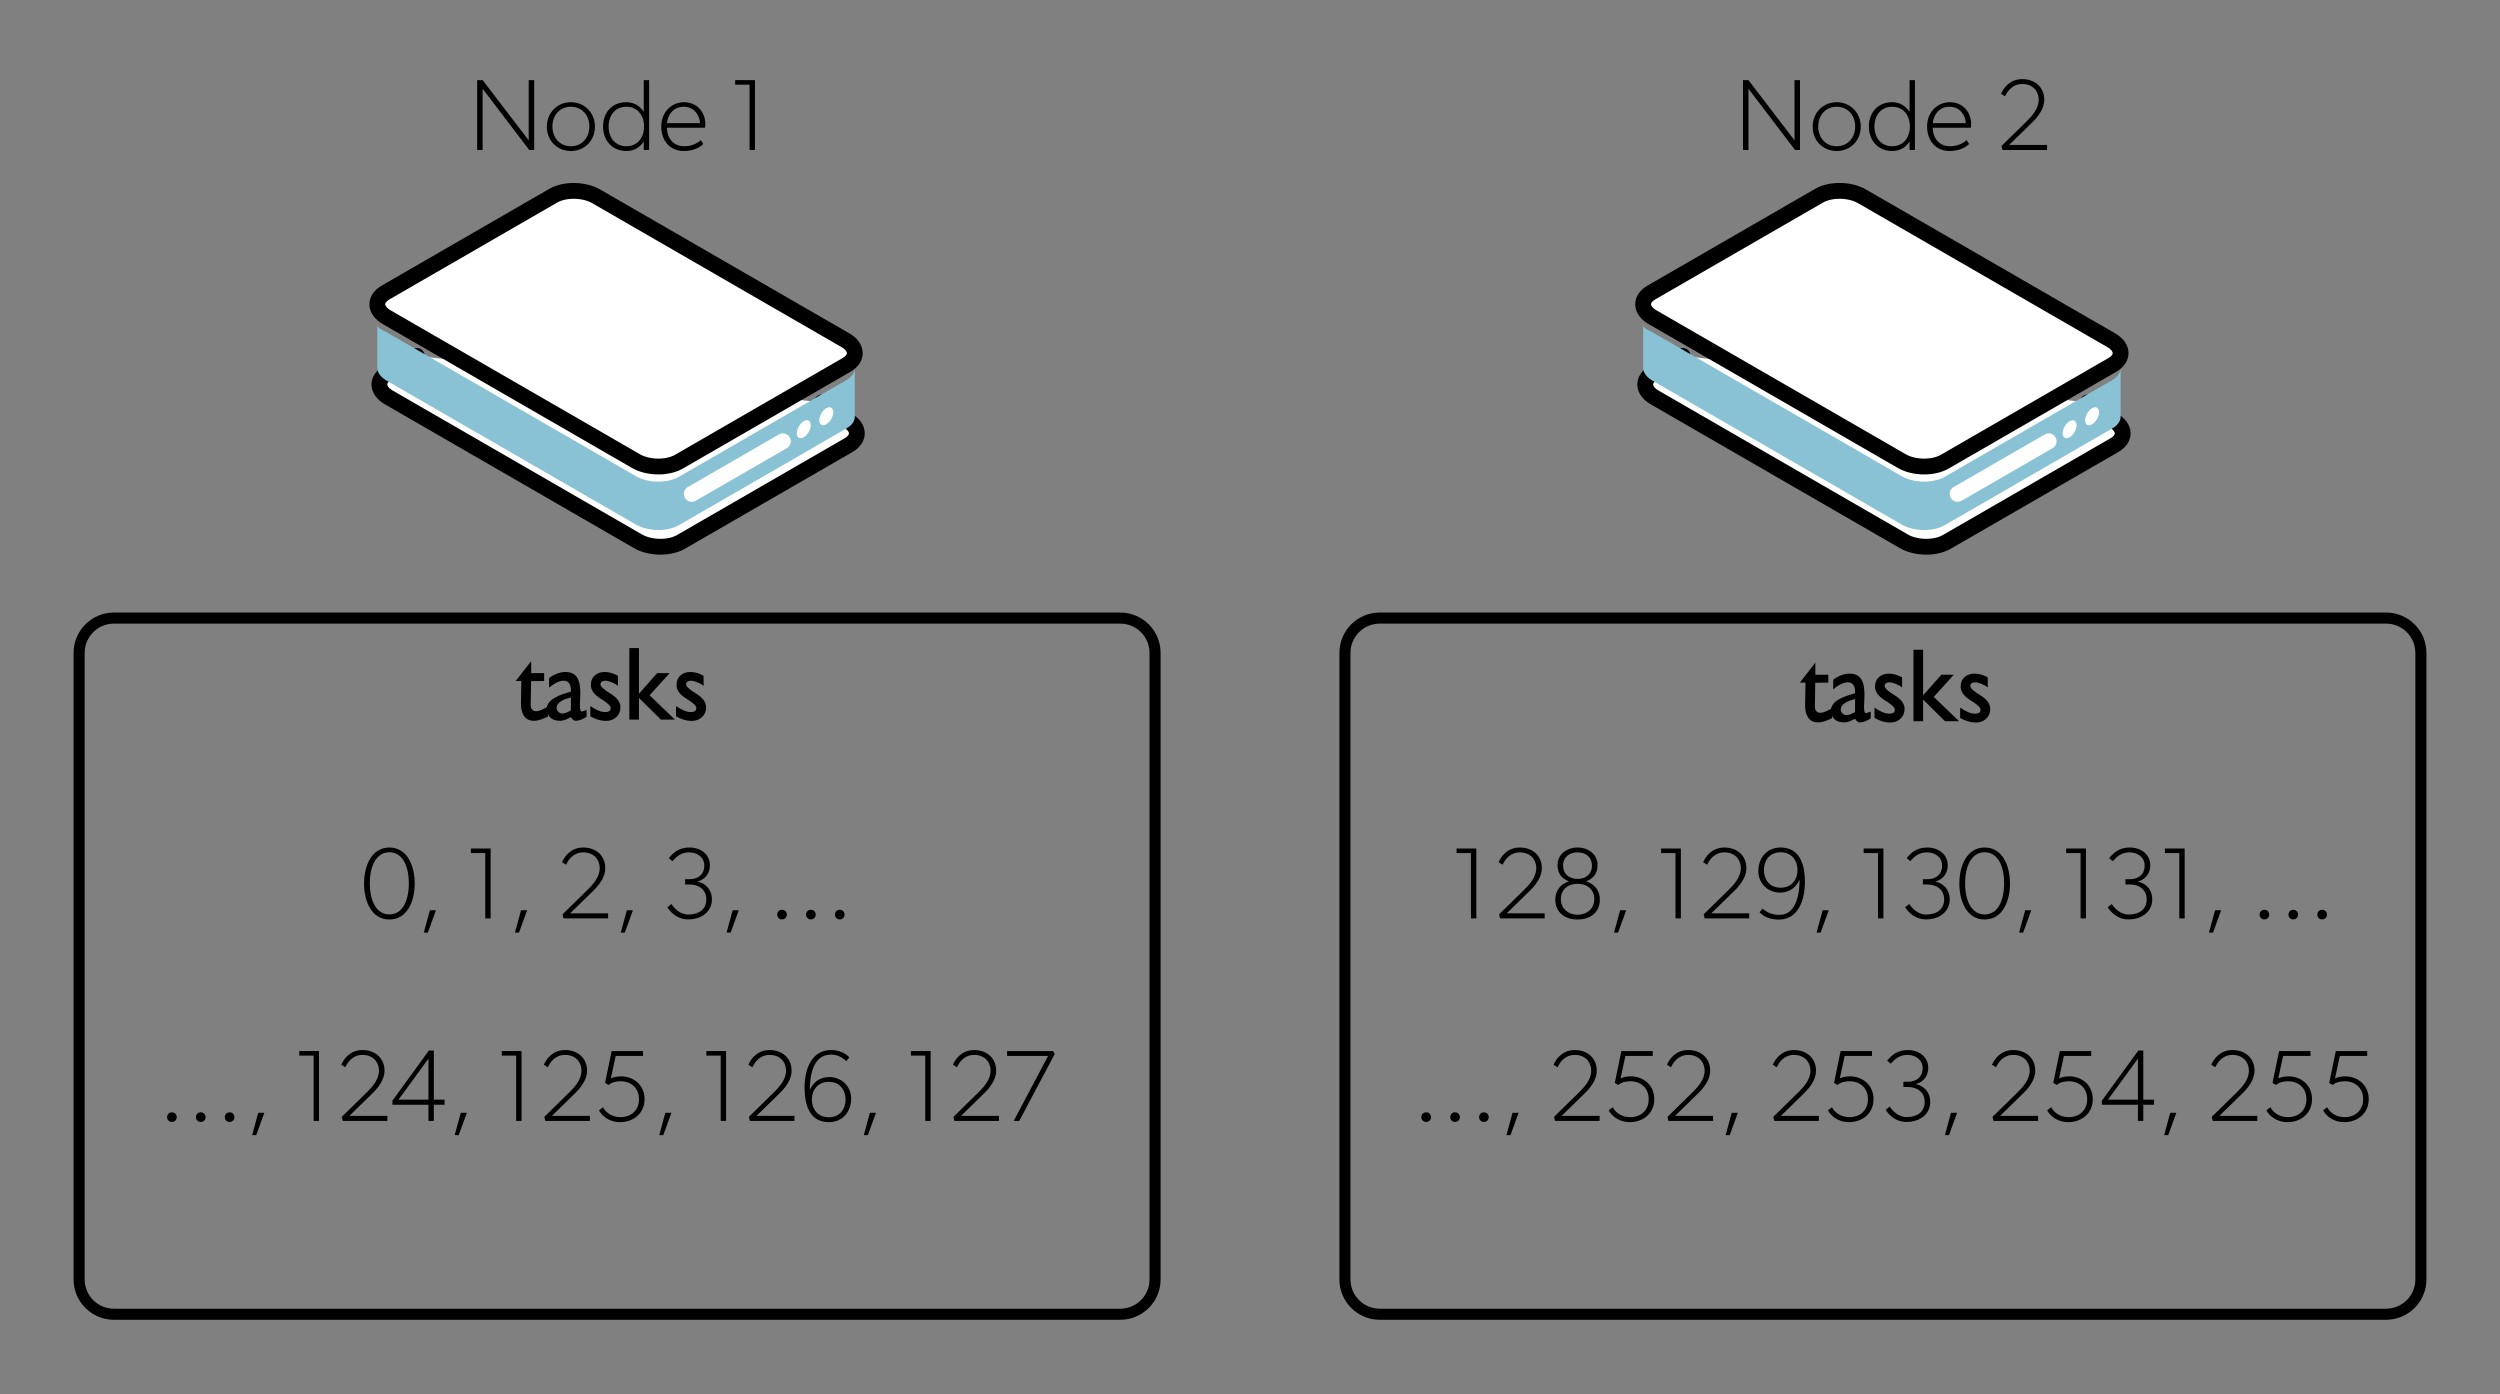 <?xml version="1.0" encoding="UTF-8" standalone="no"?>
<!DOCTYPE svg PUBLIC "-//W3C//DTD SVG 1.1//EN" "http://www.w3.org/Graphics/SVG/1.1/DTD/svg11.dtd">
<svg width="100%" height="100%" viewBox="0 0 1580 881" version="1.1" xmlns="http://www.w3.org/2000/svg" xmlns:xlink="http://www.w3.org/1999/xlink" xml:space="preserve" xmlns:serif="http://www.serif.com/" style="fill-rule:evenodd;clip-rule:evenodd;stroke-linecap:round;stroke-linejoin:round;stroke-miterlimit:1.5;">
    <rect x="0" y="0" width="1580" height="881" fill="#808080" stroke="none"/>
    <g>
        <g>
            <path d="M730,412.621c-0,-12.141 -9.857,-21.998 -21.999,-21.998l-636.002,-0c-12.142,-0 -21.999,9.857 -21.999,21.998l0,395.98c0,12.142 9.857,21.999 21.999,21.999l636.002,-0c12.142,-0 21.999,-9.857 21.999,-21.999l-0,-395.98Z" style="fill:none;stroke:black;stroke-width:7px;"/>
            <g>
                <path d="M335.716,417.789l-0,7.616l8.192,-0l-0,4.992l-8.256,0.064c-0,1.749 -0.043,4.639 -0.128,8.671c-0.086,4.032 -0.128,6.197 -0.128,6.496c-0,1.109 0.288,2.026 0.864,2.752c0.576,0.725 1.418,1.088 2.528,1.088c1.066,-0 2.368,-0.342 3.904,-1.024c1.194,-0.512 2.389,-1.174 3.584,-1.984l-0,6.463c-2.304,0.982 -3.734,1.579 -4.288,1.792c-1.579,0.555 -3.094,0.832 -4.544,0.832c-2.859,0 -4.992,-1.088 -6.4,-3.264c-1.195,-1.834 -1.792,-4.266 -1.792,-7.295c-0,-1.664 0.042,-4.448 0.128,-8.352c0.085,-3.904 0.128,-5.984 0.128,-6.239l-3.584,-0l9.792,-12.608Z" style="fill-rule:nonzero;"/>
                <path d="M360.804,436.092c-0,-1.749 -0.32,-3.114 -0.96,-4.096c-0.811,-1.194 -2.048,-1.791 -3.712,-1.791c-1.408,-0 -3.03,0.49 -4.864,1.471c-1.408,0.726 -2.838,1.707 -4.288,2.944l0.064,-6.079c1.45,-1.152 3.093,-2.08 4.928,-2.784c1.834,-0.704 3.626,-1.056 5.376,-1.056c3.669,-0 6.25,1.365 7.744,4.096c1.109,2.047 1.664,5.077 1.664,9.087c-0,0.939 -0.043,2.485 -0.128,4.64c-0.086,2.154 -0.128,3.274 -0.128,3.36c-0,0.896 0.064,1.728 0.192,2.496c0.128,0.768 0.469,1.216 1.024,1.344l3.008,-1.024l-0,4.351c-1.28,0.768 -2.475,1.376 -3.584,1.824c-1.11,0.448 -2.262,0.672 -3.456,0.672c-0.555,0 -1.099,-0.245 -1.632,-0.736c-0.534,-0.49 -0.928,-1.013 -1.184,-1.568c-1.323,0.683 -2.411,1.195 -3.264,1.536c-1.28,0.512 -2.454,0.768 -3.52,0.768c-2.603,0 -4.63,-0.618 -6.08,-1.856c-1.579,-1.365 -2.368,-3.349 -2.368,-5.951c-0,-2.774 1.898,-5.163 5.696,-7.168c2.09,-1.109 5.248,-2.261 9.472,-3.456l-0,-1.024Zm-0,4.672c-2.39,0.597 -4.267,1.28 -5.632,2.048c-2.262,1.28 -3.392,2.794 -3.392,4.544c-0,0.938 0.362,1.77 1.088,2.496c0.725,0.725 1.578,1.087 2.56,1.087c0.853,0 1.77,-0.213 2.752,-0.64c1.194,-0.597 2.069,-1.023 2.624,-1.279l-0,-8.256Z" style="fill-rule:nonzero;"/>
                <path d="M373.092,446.204c1.706,1.152 3.178,2.005 4.416,2.56c1.834,0.853 3.498,1.28 4.992,1.28c1.024,-0 1.856,-0.192 2.496,-0.576c0.64,-0.384 0.96,-1.067 0.96,-2.048c-0,-1.323 -2.091,-3.264 -6.272,-5.824c-4.182,-2.56 -6.272,-5.44 -6.272,-8.64c-0,-2.559 0.821,-4.575 2.464,-6.047c1.642,-1.472 3.744,-2.208 6.304,-2.208c1.408,-0 2.816,0.202 4.224,0.608c1.408,0.405 2.773,0.992 4.096,1.76l0.064,6.335c-1.024,-0.81 -2.347,-1.546 -3.968,-2.208c-1.622,-0.661 -3.03,-0.991 -4.224,-0.991c-0.768,-0 -1.44,0.192 -2.016,0.575c-0.576,0.384 -0.864,0.96 -0.864,1.728c-0,1.366 2.101,3.318 6.304,5.856c4.202,2.539 6.304,5.408 6.304,8.608c-0,2.56 -0.864,4.639 -2.592,6.239c-1.728,1.6 -3.894,2.4 -6.496,2.4c-1.707,0 -3.36,-0.245 -4.96,-0.736c-1.6,-0.49 -3.254,-1.205 -4.96,-2.144l-0,-6.527Z" style="fill-rule:nonzero;"/>
                <path d="M397.732,409.598l6.08,-0l-0,28.862l11.52,-13.055l7.872,-0l-12.672,14.015l16,15.359l-8.896,0l-13.824,-13.695l-0,13.695l-6.08,0l-0,-45.181Z" style="fill-rule:nonzero;"/>
                <path d="M427.236,446.204c1.706,1.152 3.178,2.005 4.416,2.56c1.834,0.853 3.498,1.28 4.992,1.28c1.024,-0 1.856,-0.192 2.496,-0.576c0.64,-0.384 0.96,-1.067 0.96,-2.048c-0,-1.323 -2.091,-3.264 -6.272,-5.824c-4.182,-2.56 -6.272,-5.44 -6.272,-8.64c-0,-2.559 0.821,-4.575 2.464,-6.047c1.642,-1.472 3.744,-2.208 6.304,-2.208c1.408,-0 2.816,0.202 4.224,0.608c1.408,0.405 2.773,0.992 4.096,1.76l0.064,6.335c-1.024,-0.81 -2.347,-1.546 -3.968,-2.208c-1.622,-0.661 -3.03,-0.991 -4.224,-0.991c-0.768,-0 -1.44,0.192 -2.016,0.575c-0.576,0.384 -0.864,0.96 -0.864,1.728c-0,1.366 2.101,3.318 6.304,5.856c4.202,2.539 6.304,5.408 6.304,8.608c-0,2.56 -0.864,4.639 -2.592,6.239c-1.728,1.6 -3.894,2.4 -6.496,2.4c-1.707,0 -3.36,-0.245 -4.96,-0.736c-1.6,-0.49 -3.254,-1.205 -4.96,-2.144l-0,-6.527Z" style="fill-rule:nonzero;"/>
                <g transform="matrix(1,0,0,1,-344.123,319.547)">
                    <g transform="matrix(64,0,0,64,572.287,260.879)">
                        <path d="M0.53,-0.344c0,-0.178 -0.075,-0.356 -0.25,-0.356c-0.174,-0 -0.25,0.178 -0.25,0.356c-0,0.177 0.075,0.355 0.25,0.355c0.175,-0 0.25,-0.178 0.25,-0.355Zm-0.058,-0.002c0,0.18 -0.067,0.307 -0.192,0.307c-0.125,-0 -0.193,-0.127 -0.193,-0.307c-0,-0.18 0.068,-0.307 0.193,-0.307c0.125,0 0.192,0.127 0.192,0.307Z" style="fill-rule:nonzero;"/>
                    </g>
                    <g transform="matrix(64,0,0,64,606.847,260.879)">
                        <path d="M0.2,-0.08l-0.06,0l-0.06,0.22l0.04,0l0.08,-0.22Z" style="fill-rule:nonzero;"/>
                    </g>
                    <g transform="matrix(64,0,0,64,637.887,260.879)">
                        <path d="M0.255,-0l0,-0.69l-0.195,0l0,0.045l0.142,0l0,0.645l0.053,-0Z" style="fill-rule:nonzero;"/>
                    </g>
                    <g transform="matrix(64,0,0,64,664.447,260.879)">
                        <path d="M0.2,-0.08l-0.06,0l-0.06,0.22l0.04,0l0.08,-0.22Z" style="fill-rule:nonzero;"/>
                    </g>
                    <g transform="matrix(64,0,0,64,695.487,260.879)">
                        <path d="M0.515,-0l0,-0.05l-0.375,0l0.2,-0.195c0.035,-0.035 0.147,-0.13 0.147,-0.252c0,-0.123 -0.092,-0.203 -0.217,-0.203c-0.125,-0 -0.185,0.09 -0.21,0.145l0.04,0.025c0.02,-0.045 0.07,-0.122 0.17,-0.122c0.1,-0 0.162,0.067 0.162,0.157c-0,0.09 -0.072,0.165 -0.117,0.21l-0.25,0.245l0.01,0.04l0.44,-0Z" style="fill-rule:nonzero;"/>
                    </g>
                    <g transform="matrix(64,0,0,64,731.327,260.879)">
                        <path d="M0.2,-0.08l-0.06,0l-0.06,0.22l0.04,0l0.08,-0.22Z" style="fill-rule:nonzero;"/>
                    </g>
                    <g transform="matrix(64,0,0,64,762.367,260.879)">
                        <path d="M0.495,-0.187c0,-0.118 -0.09,-0.168 -0.14,-0.175l0,-0.003c0.04,-0.01 0.12,-0.05 0.12,-0.16c0,-0.11 -0.095,-0.175 -0.2,-0.175c-0.105,0 -0.161,0.05 -0.205,0.105l0.035,0.03c0.04,-0.045 0.085,-0.087 0.165,-0.087c0.08,0 0.15,0.047 0.15,0.132c0,0.085 -0.06,0.133 -0.145,0.133l-0.045,0l0,0.052l0.045,0c0.09,0 0.165,0.05 0.165,0.148c0,0.097 -0.073,0.149 -0.178,0.149c-0.105,0 -0.167,-0.104 -0.167,-0.104l-0.04,0.032c0,0 0.067,0.12 0.205,0.12c0.137,0 0.235,-0.08 0.235,-0.197Z" style="fill-rule:nonzero;"/>
                    </g>
                    <g transform="matrix(64,0,0,64,798.207,260.879)">
                        <path d="M0.2,-0.08l-0.06,0l-0.06,0.22l0.04,0l0.08,-0.22Z" style="fill-rule:nonzero;"/>
                    </g>
                    <g transform="matrix(64,0,0,64,829.247,260.879)">
                        <path d="M0.19,-0.037c0,-0.028 -0.02,-0.048 -0.048,-0.048c-0.027,-0 -0.047,0.02 -0.047,0.048c-0,0.027 0.02,0.047 0.047,0.047c0.028,-0 0.048,-0.02 0.048,-0.047Z" style="fill-rule:nonzero;"/>
                    </g>
                    <g transform="matrix(64,0,0,64,847.487,260.879)">
                        <path d="M0.19,-0.037c0,-0.028 -0.02,-0.048 -0.048,-0.048c-0.027,-0 -0.047,0.02 -0.047,0.048c-0,0.027 0.02,0.047 0.047,0.047c0.028,-0 0.048,-0.02 0.048,-0.047Z" style="fill-rule:nonzero;"/>
                    </g>
                    <g transform="matrix(64,0,0,64,865.727,260.879)">
                        <path d="M0.19,-0.037c0,-0.028 -0.02,-0.048 -0.048,-0.048c-0.027,-0 -0.047,0.02 -0.047,0.048c-0,0.027 0.02,0.047 0.047,0.047c0.028,-0 0.048,-0.02 0.048,-0.047Z" style="fill-rule:nonzero;"/>
                    </g>
                    <g transform="matrix(64,0,0,64,443.647,388.879)">
                        <path d="M0.19,-0.037c0,-0.028 -0.02,-0.048 -0.048,-0.048c-0.027,-0 -0.047,0.02 -0.047,0.048c-0,0.027 0.02,0.047 0.047,0.047c0.028,-0 0.048,-0.02 0.048,-0.047Z" style="fill-rule:nonzero;"/>
                    </g>
                    <g transform="matrix(64,0,0,64,461.887,388.879)">
                        <path d="M0.19,-0.037c0,-0.028 -0.02,-0.048 -0.048,-0.048c-0.027,-0 -0.047,0.02 -0.047,0.048c-0,0.027 0.02,0.047 0.047,0.047c0.028,-0 0.048,-0.02 0.048,-0.047Z" style="fill-rule:nonzero;"/>
                    </g>
                    <g transform="matrix(64,0,0,64,480.127,388.879)">
                        <path d="M0.19,-0.037c0,-0.028 -0.02,-0.048 -0.048,-0.048c-0.027,-0 -0.047,0.02 -0.047,0.048c-0,0.027 0.02,0.047 0.047,0.047c0.028,-0 0.048,-0.02 0.048,-0.047Z" style="fill-rule:nonzero;"/>
                    </g>
                    <g transform="matrix(64,0,0,64,498.367,388.879)">
                        <path d="M0.2,-0.08l-0.06,0l-0.06,0.22l0.04,0l0.08,-0.22Z" style="fill-rule:nonzero;"/>
                    </g>
                    <g transform="matrix(64,0,0,64,529.407,388.879)">
                        <path d="M0.255,-0l0,-0.69l-0.195,0l0,0.045l0.142,0l0,0.645l0.053,-0Z" style="fill-rule:nonzero;"/>
                    </g>
                    <g transform="matrix(64,0,0,64,555.967,388.879)">
                        <path d="M0.515,-0l0,-0.05l-0.375,0l0.2,-0.195c0.035,-0.035 0.147,-0.13 0.147,-0.252c0,-0.123 -0.092,-0.203 -0.217,-0.203c-0.125,-0 -0.185,0.09 -0.21,0.145l0.04,0.025c0.02,-0.045 0.07,-0.122 0.17,-0.122c0.1,-0 0.162,0.067 0.162,0.157c-0,0.09 -0.072,0.165 -0.117,0.21l-0.25,0.245l0.01,0.04l0.44,-0Z" style="fill-rule:nonzero;"/>
                    </g>
                    <g transform="matrix(64,0,0,64,590.527,388.879)">
                        <path d="M0.54,-0.16l0,-0.05l-0.106,0l-0,-0.485l-0.049,0l-0.36,0.495l-0,0.04l0.356,0l-0,0.16l0.053,0l-0,-0.16l0.106,0Zm-0.159,-0.05l-0.296,0l0.296,-0.405l0,0.405Z" style="fill-rule:nonzero;"/>
                    </g>
                    <g transform="matrix(64,0,0,64,626.367,388.879)">
                        <path d="M0.2,-0.08l-0.06,0l-0.06,0.22l0.04,0l0.08,-0.22Z" style="fill-rule:nonzero;"/>
                    </g>
                    <g transform="matrix(64,0,0,64,657.407,388.879)">
                        <path d="M0.255,-0l0,-0.69l-0.195,0l0,0.045l0.142,0l0,0.645l0.053,-0Z" style="fill-rule:nonzero;"/>
                    </g>
                    <g transform="matrix(64,0,0,64,683.967,388.879)">
                        <path d="M0.515,-0l0,-0.05l-0.375,0l0.2,-0.195c0.035,-0.035 0.147,-0.13 0.147,-0.252c0,-0.123 -0.092,-0.203 -0.217,-0.203c-0.125,-0 -0.185,0.09 -0.21,0.145l0.04,0.025c0.02,-0.045 0.07,-0.122 0.17,-0.122c0.1,-0 0.162,0.067 0.162,0.157c-0,0.09 -0.072,0.165 -0.117,0.21l-0.25,0.245l0.01,0.04l0.44,-0Z" style="fill-rule:nonzero;"/>
                    </g>
                    <g transform="matrix(64,0,0,64,719.807,388.879)">
                        <path d="M0.495,-0.215c0,-0.145 -0.115,-0.225 -0.23,-0.225c-0.035,0 -0.073,0.005 -0.103,0.02l0.048,-0.222l0.27,0l-0,-0.048l-0.31,0l-0.065,0.315l0.035,0.02c0.025,-0.025 0.075,-0.037 0.12,-0.037c0.09,0 0.18,0.057 0.18,0.177c0,0.12 -0.09,0.178 -0.18,0.178c-0.09,0 -0.15,-0.048 -0.175,-0.098l-0.04,0.03c0.02,0.04 0.085,0.117 0.21,0.117c0.125,0 0.24,-0.082 0.24,-0.227Z" style="fill-rule:nonzero;"/>
                    </g>
                    <g transform="matrix(64,0,0,64,755.647,388.879)">
                        <path d="M0.2,-0.08l-0.06,0l-0.06,0.22l0.04,0l0.08,-0.22Z" style="fill-rule:nonzero;"/>
                    </g>
                    <g transform="matrix(64,0,0,64,786.687,388.879)">
                        <path d="M0.255,-0l0,-0.69l-0.195,0l0,0.045l0.142,0l0,0.645l0.053,-0Z" style="fill-rule:nonzero;"/>
                    </g>
                    <g transform="matrix(64,0,0,64,813.247,388.879)">
                        <path d="M0.515,-0l0,-0.05l-0.375,0l0.2,-0.195c0.035,-0.035 0.147,-0.13 0.147,-0.252c0,-0.123 -0.092,-0.203 -0.217,-0.203c-0.125,-0 -0.185,0.09 -0.21,0.145l0.04,0.025c0.02,-0.045 0.07,-0.122 0.17,-0.122c0.1,-0 0.162,0.067 0.162,0.157c-0,0.09 -0.072,0.165 -0.117,0.21l-0.25,0.245l0.01,0.04l0.44,-0Z" style="fill-rule:nonzero;"/>
                    </g>
                    <g transform="matrix(64,0,0,64,849.087,388.879)">
                        <path d="M0.515,-0.22c0,-0.13 -0.103,-0.213 -0.213,-0.213c-0.11,0 -0.167,0.063 -0.195,0.128c-0,-0.138 0.029,-0.35 0.208,-0.35c0.07,0 0.115,0.03 0.152,0.065l0.03,-0.037c-0,0 -0.057,-0.073 -0.18,-0.073c-0.201,0 -0.262,0.202 -0.262,0.37c-0,0.159 0.042,0.342 0.24,0.342c0.135,0 0.22,-0.102 0.22,-0.232Zm-0.055,0.009c-0,0.09 -0.053,0.175 -0.165,0.175c-0.113,0 -0.168,-0.085 -0.168,-0.175c-0,-0.09 0.055,-0.175 0.168,-0.175c0.112,0 0.165,0.085 0.165,0.175Z" style="fill-rule:nonzero;"/>
                    </g>
                    <g transform="matrix(64,0,0,64,884.927,388.879)">
                        <path d="M0.2,-0.08l-0.06,0l-0.06,0.22l0.04,0l0.08,-0.22Z" style="fill-rule:nonzero;"/>
                    </g>
                    <g transform="matrix(64,0,0,64,915.967,388.879)">
                        <path d="M0.255,-0l0,-0.69l-0.195,0l0,0.045l0.142,0l0,0.645l0.053,-0Z" style="fill-rule:nonzero;"/>
                    </g>
                    <g transform="matrix(64,0,0,64,942.527,388.879)">
                        <path d="M0.515,-0l0,-0.05l-0.375,0l0.2,-0.195c0.035,-0.035 0.147,-0.13 0.147,-0.252c0,-0.123 -0.092,-0.203 -0.217,-0.203c-0.125,-0 -0.185,0.09 -0.21,0.145l0.04,0.025c0.02,-0.045 0.07,-0.122 0.17,-0.122c0.1,-0 0.162,0.067 0.162,0.157c-0,0.09 -0.072,0.165 -0.117,0.21l-0.25,0.245l0.01,0.04l0.44,-0Z" style="fill-rule:nonzero;"/>
                    </g>
                    <g transform="matrix(64,0,0,64,976.767,388.879)">
                        <path d="M0.53,-0.66l-0.015,-0.03l-0.455,0l0,0.048l0.405,0l-0.34,0.642l0.055,-0l0.35,-0.66Z" style="fill-rule:nonzero;"/>
                    </g>
                </g>
            </g>
        </g>
        <g>
            <g>
                <path d="M263.416,224.915l-18.351,10.596c-7.304,4.217 -7.008,11.236 0.662,15.664l157.499,90.929c7.67,4.428 19.827,4.599 27.132,0.382l105.881,-61.129c7.305,-4.217 7.008,-11.236 -0.662,-15.664l-16.241,-11.306" style="fill:white;stroke:black;stroke-width:10px;"/>
                <path d="M504.426,247.708l-126.347,-72.944c-7.67,-4.428 -19.828,-4.599 -27.132,-0.382l-75.554,43.62" style="fill:white;stroke:black;stroke-width:10px;"/>
                <path d="M238.471,204.877c0.072,2.871 2.067,2.915 5.952,5.158l157.498,90.929c7.67,4.428 19.828,4.599 27.132,0.382l105.882,-61.129c3.604,-2.08 5.357,-4.843 5.288,-7.64l0.002,-0.001l-0,30.725l-0,-0c-0,2.742 -1.755,5.44 -5.29,7.481l-105.882,61.129c-7.304,4.217 -19.462,4.046 -27.132,-0.382l-157.498,-90.93c-3.885,-2.242 -5.88,-5.15 -5.952,-8.023l-0,-27.699Z" style="fill:rgb(137,194,212);"/>
                <path d="M376.774,124.073c-7.67,-4.428 -19.827,-4.6 -27.132,-0.382l-105.881,61.128c-7.305,4.218 -7.008,11.237 0.662,15.665l157.498,90.929c7.67,4.428 19.828,4.599 27.132,0.382l105.882,-61.129c7.304,-4.217 7.008,-11.236 -0.662,-15.664l-157.499,-90.929Z" style="fill:white;stroke:black;stroke-width:10px;"/>
                <g>
                    <path d="M522.215,257.976c2.429,-1.402 4.401,-0.264 4.401,2.541c0,2.805 -1.972,6.22 -4.401,7.622c-2.429,1.403 -4.401,0.264 -4.401,-2.54c0,-2.805 1.972,-6.22 4.401,-7.623Z" style="fill:white;"/>
                    <path d="M507.986,266.191c2.429,-1.402 4.401,-0.264 4.401,2.541c0,2.805 -1.972,6.22 -4.401,7.622c-2.429,1.403 -4.401,0.264 -4.401,-2.541c0,-2.804 1.972,-6.22 4.401,-7.622Z" style="fill:white;"/>
                    <path d="M494.777,278.899l-57.593,33.25" style="fill:none;stroke:white;stroke-width:10px;"/>
                </g>
            </g>
            <path d="M337.604,94.798l-0,-44.158l-3.456,-0l-0,38.078l-29.12,-38.078l-3.456,-0l-0,44.158l3.456,-0l-0,-38.718l29.44,38.718l3.136,-0Z" style="fill-rule:nonzero;"/>
            <path d="M376.004,80.078c-0,-8.959 -6.72,-15.487 -15.232,-15.487c-8.448,0 -15.168,6.528 -15.168,15.487c-0,8.96 6.72,15.36 15.168,15.36c8.512,-0 15.232,-6.4 15.232,-15.36Zm-3.52,-0.128c-0,6.848 -4.48,12.48 -11.712,12.48c-7.168,-0 -11.648,-5.632 -11.648,-12.48c-0,-6.911 4.48,-12.479 11.648,-12.479c7.232,0 11.712,5.568 11.712,12.479Z" style="fill-rule:nonzero;"/>
            <path d="M381.124,79.95c-0,8.768 5.76,15.488 14.72,15.488c4.48,-0 8.512,-1.92 11.008,-6.144l-0,5.504l3.392,-0l-0,-44.158l-3.392,-0l-0,20.031c-2.88,-4.352 -6.848,-6.08 -11.136,-6.08c-8.832,0 -14.592,6.528 -14.592,15.359Zm3.52,0c-0,-6.911 4.032,-12.479 11.2,-12.479c7.232,0 11.2,5.568 11.2,12.479c-0,6.848 -3.968,12.48 -11.2,12.48c-7.168,-0 -11.2,-5.632 -11.2,-12.48Z" style="fill-rule:nonzero;"/>
            <path d="M445.764,78.479c-0,-8 -5.632,-13.888 -13.44,-13.888c-7.872,0 -14.4,6.208 -14.4,15.359c-0,9.088 5.568,15.488 14.208,15.488c8.64,-0 12.352,-4.48 12.352,-4.48l-1.6,-2.368c-0,0 -3.712,3.84 -10.432,3.84c-6.72,-0 -10.688,-4.672 -11.008,-11.712l24.128,0c-0,0 0.192,-1.28 0.192,-2.239Zm-3.392,-0.64l-20.8,-0c0.192,-4.16 3.2,-10.368 10.56,-10.368c7.36,0 10.24,6.528 10.24,10.368Z" style="fill-rule:nonzero;"/>
            <path d="M477.124,94.798l-0,-44.158l-12.48,-0l-0,2.88l9.088,-0l-0,41.278l3.392,-0Z" style="fill-rule:nonzero;"/>
        </g>
    </g>
    <g>
        <g>
            <path d="M1530,412.621c-0,-12.141 -9.857,-21.998 -21.999,-21.998l-636.002,-0c-12.142,-0 -21.999,9.857 -21.999,21.998l0,395.98c0,12.142 9.857,21.999 21.999,21.999l636.002,-0c12.142,-0 21.999,-9.857 21.999,-21.999l-0,-395.98Z" style="fill:none;stroke:black;stroke-width:7px;"/>
            <g>
                <path d="M1147.3,418.813l-0,7.616l8.192,-0l-0,4.991l-8.256,0.064c-0,1.75 -0.043,4.64 -0.128,8.672c-0.086,4.032 -0.128,6.197 -0.128,6.496c-0,1.109 0.288,2.026 0.864,2.752c0.576,0.725 1.418,1.087 2.528,1.087c1.066,0 2.368,-0.341 3.904,-1.023c1.194,-0.512 2.389,-1.174 3.584,-1.984l-0,6.463c-2.304,0.982 -3.734,1.579 -4.288,1.792c-1.579,0.555 -3.094,0.832 -4.544,0.832c-2.859,0 -4.992,-1.088 -6.4,-3.264c-1.195,-1.834 -1.792,-4.266 -1.792,-7.295c-0,-1.664 0.042,-4.448 0.128,-8.352c0.085,-3.904 0.128,-5.984 0.128,-6.24l-3.584,0l9.792,-12.607Z" style="fill-rule:nonzero;"/>
                <path d="M1172.39,437.116c-0,-1.749 -0.32,-3.114 -0.96,-4.096c-0.811,-1.194 -2.048,-1.792 -3.712,-1.792c-1.408,0 -3.03,0.491 -4.864,1.472c-1.408,0.726 -2.838,1.707 -4.288,2.944l0.064,-6.079c1.45,-1.152 3.093,-2.08 4.928,-2.784c1.834,-0.704 3.626,-1.056 5.376,-1.056c3.669,-0 6.25,1.365 7.744,4.096c1.109,2.047 1.664,5.077 1.664,9.087c-0,0.939 -0.043,2.485 -0.128,4.64c-0.086,2.154 -0.128,3.274 -0.128,3.36c-0,0.896 0.064,1.728 0.192,2.496c0.128,0.767 0.469,1.215 1.024,1.343l3.008,-1.023l-0,4.351c-1.28,0.768 -2.475,1.376 -3.584,1.824c-1.11,0.448 -2.262,0.672 -3.456,0.672c-0.555,0 -1.099,-0.245 -1.632,-0.736c-0.534,-0.49 -0.928,-1.013 -1.184,-1.568c-1.323,0.683 -2.411,1.195 -3.264,1.536c-1.28,0.512 -2.454,0.768 -3.52,0.768c-2.603,0 -4.63,-0.618 -6.08,-1.856c-1.579,-1.365 -2.368,-3.349 -2.368,-5.951c-0,-2.774 1.898,-5.163 5.696,-7.168c2.09,-1.109 5.248,-2.261 9.472,-3.456l-0,-1.024Zm-0,4.672c-2.39,0.597 -4.267,1.28 -5.632,2.048c-2.262,1.28 -3.392,2.794 -3.392,4.544c-0,0.938 0.362,1.77 1.088,2.495c0.725,0.726 1.578,1.088 2.56,1.088c0.853,0 1.77,-0.213 2.752,-0.64c1.194,-0.597 2.069,-1.024 2.624,-1.279l-0,-8.256Z" style="fill-rule:nonzero;"/>
                <path d="M1184.68,447.228c1.706,1.152 3.178,2.005 4.416,2.56c1.834,0.853 3.498,1.279 4.992,1.279c1.024,0 1.856,-0.192 2.496,-0.576c0.64,-0.384 0.96,-1.066 0.96,-2.047c-0,-1.323 -2.091,-3.264 -6.272,-5.824c-4.182,-2.56 -6.272,-5.44 -6.272,-8.64c-0,-2.56 0.821,-4.575 2.464,-6.047c1.642,-1.472 3.744,-2.208 6.304,-2.208c1.408,-0 2.816,0.202 4.224,0.608c1.408,0.405 2.773,0.992 4.096,1.76l0.064,6.335c-1.024,-0.81 -2.347,-1.546 -3.968,-2.208c-1.622,-0.661 -3.03,-0.992 -4.224,-0.992c-0.768,0 -1.44,0.192 -2.016,0.576c-0.576,0.384 -0.864,0.96 -0.864,1.728c-0,1.366 2.101,3.318 6.304,5.856c4.202,2.539 6.304,5.408 6.304,8.608c-0,2.559 -0.864,4.639 -2.592,6.239c-1.728,1.6 -3.894,2.4 -6.496,2.4c-1.707,0 -3.36,-0.245 -4.96,-0.736c-1.6,-0.49 -3.254,-1.205 -4.96,-2.144l-0,-6.527Z" style="fill-rule:nonzero;"/>
                <path d="M1209.32,410.622l6.08,-0l-0,28.862l11.52,-13.055l7.872,-0l-12.672,14.015l16,15.359l-8.896,0l-13.824,-13.695l-0,13.695l-6.08,0l-0,-45.181Z" style="fill-rule:nonzero;"/>
                <path d="M1238.82,447.228c1.706,1.152 3.178,2.005 4.416,2.56c1.834,0.853 3.498,1.279 4.992,1.279c1.024,0 1.856,-0.192 2.496,-0.576c0.64,-0.384 0.96,-1.066 0.96,-2.047c-0,-1.323 -2.091,-3.264 -6.272,-5.824c-4.182,-2.56 -6.272,-5.44 -6.272,-8.64c-0,-2.56 0.821,-4.575 2.464,-6.047c1.642,-1.472 3.744,-2.208 6.304,-2.208c1.408,-0 2.816,0.202 4.224,0.608c1.408,0.405 2.773,0.992 4.096,1.76l0.064,6.335c-1.024,-0.81 -2.347,-1.546 -3.968,-2.208c-1.622,-0.661 -3.03,-0.992 -4.224,-0.992c-0.768,0 -1.44,0.192 -2.016,0.576c-0.576,0.384 -0.864,0.96 -0.864,1.728c-0,1.366 2.101,3.318 6.304,5.856c4.202,2.539 6.304,5.408 6.304,8.608c-0,2.559 -0.864,4.639 -2.592,6.239c-1.728,1.6 -3.894,2.4 -6.496,2.4c-1.707,0 -3.36,-0.245 -4.96,-0.736c-1.6,-0.49 -3.254,-1.205 -4.96,-2.144l-0,-6.527Z" style="fill-rule:nonzero;"/>
                <g transform="matrix(1,0,0,1,468.581,319.547)">
                    <g transform="matrix(64,0,0,64,448.127,260.879)">
                        <path d="M0.255,-0l0,-0.69l-0.195,0l0,0.045l0.142,0l0,0.645l0.053,-0Z" style="fill-rule:nonzero;"/>
                    </g>
                    <g transform="matrix(64,0,0,64,474.687,260.879)">
                        <path d="M0.515,-0l0,-0.05l-0.375,0l0.2,-0.195c0.035,-0.035 0.147,-0.13 0.147,-0.252c0,-0.123 -0.092,-0.203 -0.217,-0.203c-0.125,-0 -0.185,0.09 -0.21,0.145l0.04,0.025c0.02,-0.045 0.07,-0.122 0.17,-0.122c0.1,-0 0.162,0.067 0.162,0.157c-0,0.09 -0.072,0.165 -0.117,0.21l-0.25,0.245l0.01,0.04l0.44,-0Z" style="fill-rule:nonzero;"/>
                    </g>
                    <g transform="matrix(64,0,0,64,510.527,260.879)">
                        <path d="M0.5,-0.187c0,-0.09 -0.055,-0.153 -0.133,-0.178l0,-0.002c0.043,-0.018 0.11,-0.053 0.11,-0.16c0,-0.108 -0.092,-0.173 -0.197,-0.173c-0.105,0 -0.198,0.065 -0.198,0.173c0,0.107 0.068,0.142 0.11,0.16l0,0.002c-0.077,0.025 -0.132,0.088 -0.132,0.178c0,0.125 0.09,0.198 0.22,0.198c0.13,-0 0.22,-0.073 0.22,-0.198Zm-0.078,-0.334c0,0.085 -0.062,0.131 -0.142,0.131c-0.08,0 -0.143,-0.046 -0.143,-0.131c0,-0.085 0.063,-0.131 0.143,-0.131c0.08,0 0.142,0.046 0.142,0.131Zm0.023,0.331c0,0.095 -0.075,0.154 -0.165,0.154c-0.09,0 -0.165,-0.059 -0.165,-0.154c0,-0.095 0.07,-0.152 0.165,-0.152c0.095,-0 0.165,0.057 0.165,0.152Z" style="fill-rule:nonzero;"/>
                    </g>
                    <g transform="matrix(64,0,0,64,546.367,260.879)">
                        <path d="M0.2,-0.08l-0.06,0l-0.06,0.22l0.04,0l0.08,-0.22Z" style="fill-rule:nonzero;"/>
                    </g>
                    <g transform="matrix(64,0,0,64,577.407,260.879)">
                        <path d="M0.255,-0l0,-0.69l-0.195,0l0,0.045l0.142,0l0,0.645l0.053,-0Z" style="fill-rule:nonzero;"/>
                    </g>
                    <g transform="matrix(64,0,0,64,603.967,260.879)">
                        <path d="M0.515,-0l0,-0.05l-0.375,0l0.2,-0.195c0.035,-0.035 0.147,-0.13 0.147,-0.252c0,-0.123 -0.092,-0.203 -0.217,-0.203c-0.125,-0 -0.185,0.09 -0.21,0.145l0.04,0.025c0.02,-0.045 0.07,-0.122 0.17,-0.122c0.1,-0 0.162,0.067 0.162,0.157c-0,0.09 -0.072,0.165 -0.117,0.21l-0.25,0.245l0.01,0.04l0.44,-0Z" style="fill-rule:nonzero;"/>
                    </g>
                    <g transform="matrix(64,0,0,64,639.807,260.879)">
                        <path d="M0.505,-0.36c0,-0.159 -0.043,-0.34 -0.24,-0.34c-0.135,-0 -0.22,0.102 -0.22,0.232c-0,0.13 0.102,0.213 0.212,0.213c0.11,0 0.168,-0.065 0.195,-0.13c0,0.13 -0.025,0.22 -0.06,0.273c-0.035,0.052 -0.075,0.077 -0.145,0.077c-0.069,-0 -0.122,-0.027 -0.16,-0.062l-0.03,0.037c0.01,0.01 0.065,0.072 0.19,0.072c0.199,-0 0.258,-0.207 0.258,-0.372Zm-0.073,-0.118c0,0.09 -0.055,0.175 -0.167,0.175c-0.113,-0 -0.165,-0.085 -0.165,-0.175c0,-0.09 0.052,-0.175 0.165,-0.175c0.112,0 0.167,0.085 0.167,0.175Z" style="fill-rule:nonzero;"/>
                    </g>
                    <g transform="matrix(64,0,0,64,674.367,260.879)">
                        <path d="M0.2,-0.08l-0.06,0l-0.06,0.22l0.04,0l0.08,-0.22Z" style="fill-rule:nonzero;"/>
                    </g>
                    <g transform="matrix(64,0,0,64,705.407,260.879)">
                        <path d="M0.255,-0l0,-0.69l-0.195,0l0,0.045l0.142,0l0,0.645l0.053,-0Z" style="fill-rule:nonzero;"/>
                    </g>
                    <g transform="matrix(64,0,0,64,731.967,260.879)">
                        <path d="M0.495,-0.187c0,-0.118 -0.09,-0.168 -0.14,-0.175l0,-0.003c0.04,-0.01 0.12,-0.05 0.12,-0.16c0,-0.11 -0.095,-0.175 -0.2,-0.175c-0.105,0 -0.161,0.05 -0.205,0.105l0.035,0.03c0.04,-0.045 0.085,-0.087 0.165,-0.087c0.08,0 0.15,0.047 0.15,0.132c0,0.085 -0.06,0.133 -0.145,0.133l-0.045,0l0,0.052l0.045,0c0.09,0 0.165,0.05 0.165,0.148c0,0.097 -0.073,0.149 -0.178,0.149c-0.105,0 -0.167,-0.104 -0.167,-0.104l-0.04,0.032c0,0 0.067,0.12 0.205,0.12c0.137,0 0.235,-0.08 0.235,-0.197Z" style="fill-rule:nonzero;"/>
                    </g>
                    <g transform="matrix(64,0,0,64,767.807,260.879)">
                        <path d="M0.53,-0.344c0,-0.178 -0.075,-0.356 -0.25,-0.356c-0.174,-0 -0.25,0.178 -0.25,0.356c-0,0.177 0.075,0.355 0.25,0.355c0.175,-0 0.25,-0.178 0.25,-0.355Zm-0.058,-0.002c0,0.18 -0.067,0.307 -0.192,0.307c-0.125,-0 -0.193,-0.127 -0.193,-0.307c-0,-0.18 0.068,-0.307 0.193,-0.307c0.125,0 0.192,0.127 0.192,0.307Z" style="fill-rule:nonzero;"/>
                    </g>
                    <g transform="matrix(64,0,0,64,802.367,260.879)">
                        <path d="M0.2,-0.08l-0.06,0l-0.06,0.22l0.04,0l0.08,-0.22Z" style="fill-rule:nonzero;"/>
                    </g>
                    <g transform="matrix(64,0,0,64,833.407,260.879)">
                        <path d="M0.255,-0l0,-0.69l-0.195,0l0,0.045l0.142,0l0,0.645l0.053,-0Z" style="fill-rule:nonzero;"/>
                    </g>
                    <g transform="matrix(64,0,0,64,859.967,260.879)">
                        <path d="M0.495,-0.187c0,-0.118 -0.09,-0.168 -0.14,-0.175l0,-0.003c0.04,-0.01 0.12,-0.05 0.12,-0.16c0,-0.11 -0.095,-0.175 -0.2,-0.175c-0.105,0 -0.161,0.05 -0.205,0.105l0.035,0.03c0.04,-0.045 0.085,-0.087 0.165,-0.087c0.08,0 0.15,0.047 0.15,0.132c0,0.085 -0.06,0.133 -0.145,0.133l-0.045,0l0,0.052l0.045,0c0.09,0 0.165,0.05 0.165,0.148c0,0.097 -0.073,0.149 -0.178,0.149c-0.105,0 -0.167,-0.104 -0.167,-0.104l-0.04,0.032c0,0 0.067,0.12 0.205,0.12c0.137,0 0.235,-0.08 0.235,-0.197Z" style="fill-rule:nonzero;"/>
                    </g>
                    <g transform="matrix(64,0,0,64,895.807,260.879)">
                        <path d="M0.255,-0l0,-0.69l-0.195,0l0,0.045l0.142,0l0,0.645l0.053,-0Z" style="fill-rule:nonzero;"/>
                    </g>
                    <g transform="matrix(64,0,0,64,922.367,260.879)">
                        <path d="M0.2,-0.08l-0.06,0l-0.06,0.22l0.04,0l0.08,-0.22Z" style="fill-rule:nonzero;"/>
                    </g>
                    <g transform="matrix(64,0,0,64,953.407,260.879)">
                        <path d="M0.19,-0.037c0,-0.028 -0.02,-0.048 -0.048,-0.048c-0.027,-0 -0.047,0.02 -0.047,0.048c-0,0.027 0.02,0.047 0.047,0.047c0.028,-0 0.048,-0.02 0.048,-0.047Z" style="fill-rule:nonzero;"/>
                    </g>
                    <g transform="matrix(64,0,0,64,971.647,260.879)">
                        <path d="M0.19,-0.037c0,-0.028 -0.02,-0.048 -0.048,-0.048c-0.027,-0 -0.047,0.02 -0.047,0.048c-0,0.027 0.02,0.047 0.047,0.047c0.028,-0 0.048,-0.02 0.048,-0.047Z" style="fill-rule:nonzero;"/>
                    </g>
                    <g transform="matrix(64,0,0,64,989.887,260.879)">
                        <path d="M0.19,-0.037c0,-0.028 -0.02,-0.048 -0.048,-0.048c-0.027,-0 -0.047,0.02 -0.047,0.048c-0,0.027 0.02,0.047 0.047,0.047c0.028,-0 0.048,-0.02 0.048,-0.047Z" style="fill-rule:nonzero;"/>
                    </g>
                    <g transform="matrix(64,0,0,64,423.647,388.879)">
                        <path d="M0.19,-0.037c0,-0.028 -0.02,-0.048 -0.048,-0.048c-0.027,-0 -0.047,0.02 -0.047,0.048c-0,0.027 0.02,0.047 0.047,0.047c0.028,-0 0.048,-0.02 0.048,-0.047Z" style="fill-rule:nonzero;"/>
                    </g>
                    <g transform="matrix(64,0,0,64,441.887,388.879)">
                        <path d="M0.19,-0.037c0,-0.028 -0.02,-0.048 -0.048,-0.048c-0.027,-0 -0.047,0.02 -0.047,0.048c-0,0.027 0.02,0.047 0.047,0.047c0.028,-0 0.048,-0.02 0.048,-0.047Z" style="fill-rule:nonzero;"/>
                    </g>
                    <g transform="matrix(64,0,0,64,460.127,388.879)">
                        <path d="M0.19,-0.037c0,-0.028 -0.02,-0.048 -0.048,-0.048c-0.027,-0 -0.047,0.02 -0.047,0.048c-0,0.027 0.02,0.047 0.047,0.047c0.028,-0 0.048,-0.02 0.048,-0.047Z" style="fill-rule:nonzero;"/>
                    </g>
                    <g transform="matrix(64,0,0,64,478.367,388.879)">
                        <path d="M0.2,-0.08l-0.06,0l-0.06,0.22l0.04,0l0.08,-0.22Z" style="fill-rule:nonzero;"/>
                    </g>
                    <g transform="matrix(64,0,0,64,509.407,388.879)">
                        <path d="M0.515,-0l0,-0.05l-0.375,0l0.2,-0.195c0.035,-0.035 0.147,-0.13 0.147,-0.252c0,-0.123 -0.092,-0.203 -0.217,-0.203c-0.125,-0 -0.185,0.09 -0.21,0.145l0.04,0.025c0.02,-0.045 0.07,-0.122 0.17,-0.122c0.1,-0 0.162,0.067 0.162,0.157c-0,0.09 -0.072,0.165 -0.117,0.21l-0.25,0.245l0.01,0.04l0.44,-0Z" style="fill-rule:nonzero;"/>
                    </g>
                    <g transform="matrix(64,0,0,64,545.247,388.879)">
                        <path d="M0.495,-0.215c0,-0.145 -0.115,-0.225 -0.23,-0.225c-0.035,0 -0.073,0.005 -0.103,0.02l0.048,-0.222l0.27,0l-0,-0.048l-0.31,0l-0.065,0.315l0.035,0.02c0.025,-0.025 0.075,-0.037 0.12,-0.037c0.09,0 0.18,0.057 0.18,0.177c0,0.12 -0.09,0.178 -0.18,0.178c-0.09,0 -0.15,-0.048 -0.175,-0.098l-0.04,0.03c0.02,0.04 0.085,0.117 0.21,0.117c0.125,0 0.24,-0.082 0.24,-0.227Z" style="fill-rule:nonzero;"/>
                    </g>
                    <g transform="matrix(64,0,0,64,581.087,388.879)">
                        <path d="M0.515,-0l0,-0.05l-0.375,0l0.2,-0.195c0.035,-0.035 0.147,-0.13 0.147,-0.252c0,-0.123 -0.092,-0.203 -0.217,-0.203c-0.125,-0 -0.185,0.09 -0.21,0.145l0.04,0.025c0.02,-0.045 0.07,-0.122 0.17,-0.122c0.1,-0 0.162,0.067 0.162,0.157c-0,0.09 -0.072,0.165 -0.117,0.21l-0.25,0.245l0.01,0.04l0.44,-0Z" style="fill-rule:nonzero;"/>
                    </g>
                    <g transform="matrix(64,0,0,64,616.927,388.879)">
                        <path d="M0.2,-0.08l-0.06,0l-0.06,0.22l0.04,0l0.08,-0.22Z" style="fill-rule:nonzero;"/>
                    </g>
                    <g transform="matrix(64,0,0,64,647.967,388.879)">
                        <path d="M0.515,-0l0,-0.05l-0.375,0l0.2,-0.195c0.035,-0.035 0.147,-0.13 0.147,-0.252c0,-0.123 -0.092,-0.203 -0.217,-0.203c-0.125,-0 -0.185,0.09 -0.21,0.145l0.04,0.025c0.02,-0.045 0.07,-0.122 0.17,-0.122c0.1,-0 0.162,0.067 0.162,0.157c-0,0.09 -0.072,0.165 -0.117,0.21l-0.25,0.245l0.01,0.04l0.44,-0Z" style="fill-rule:nonzero;"/>
                    </g>
                    <g transform="matrix(64,0,0,64,683.807,388.879)">
                        <path d="M0.495,-0.215c0,-0.145 -0.115,-0.225 -0.23,-0.225c-0.035,0 -0.073,0.005 -0.103,0.02l0.048,-0.222l0.27,0l-0,-0.048l-0.31,0l-0.065,0.315l0.035,0.02c0.025,-0.025 0.075,-0.037 0.12,-0.037c0.09,0 0.18,0.057 0.18,0.177c0,0.12 -0.09,0.178 -0.18,0.178c-0.09,0 -0.15,-0.048 -0.175,-0.098l-0.04,0.03c0.02,0.04 0.085,0.117 0.21,0.117c0.125,0 0.24,-0.082 0.24,-0.227Z" style="fill-rule:nonzero;"/>
                    </g>
                    <g transform="matrix(64,0,0,64,719.647,388.879)">
                        <path d="M0.495,-0.187c0,-0.118 -0.09,-0.168 -0.14,-0.175l0,-0.003c0.04,-0.01 0.12,-0.05 0.12,-0.16c0,-0.11 -0.095,-0.175 -0.2,-0.175c-0.105,0 -0.161,0.05 -0.205,0.105l0.035,0.03c0.04,-0.045 0.085,-0.087 0.165,-0.087c0.08,0 0.15,0.047 0.15,0.132c0,0.085 -0.06,0.133 -0.145,0.133l-0.045,0l0,0.052l0.045,0c0.09,0 0.165,0.05 0.165,0.148c0,0.097 -0.073,0.149 -0.178,0.149c-0.105,0 -0.167,-0.104 -0.167,-0.104l-0.04,0.032c0,0 0.067,0.12 0.205,0.12c0.137,0 0.235,-0.08 0.235,-0.197Z" style="fill-rule:nonzero;"/>
                    </g>
                    <g transform="matrix(64,0,0,64,755.487,388.879)">
                        <path d="M0.2,-0.08l-0.06,0l-0.06,0.22l0.04,0l0.08,-0.22Z" style="fill-rule:nonzero;"/>
                    </g>
                    <g transform="matrix(64,0,0,64,786.527,388.879)">
                        <path d="M0.515,-0l0,-0.05l-0.375,0l0.2,-0.195c0.035,-0.035 0.147,-0.13 0.147,-0.252c0,-0.123 -0.092,-0.203 -0.217,-0.203c-0.125,-0 -0.185,0.09 -0.21,0.145l0.04,0.025c0.02,-0.045 0.07,-0.122 0.17,-0.122c0.1,-0 0.162,0.067 0.162,0.157c-0,0.09 -0.072,0.165 -0.117,0.21l-0.25,0.245l0.01,0.04l0.44,-0Z" style="fill-rule:nonzero;"/>
                    </g>
                    <g transform="matrix(64,0,0,64,822.367,388.879)">
                        <path d="M0.495,-0.215c0,-0.145 -0.115,-0.225 -0.23,-0.225c-0.035,0 -0.073,0.005 -0.103,0.02l0.048,-0.222l0.27,0l-0,-0.048l-0.31,0l-0.065,0.315l0.035,0.02c0.025,-0.025 0.075,-0.037 0.12,-0.037c0.09,0 0.18,0.057 0.18,0.177c0,0.12 -0.09,0.178 -0.18,0.178c-0.09,0 -0.15,-0.048 -0.175,-0.098l-0.04,0.03c0.02,0.04 0.085,0.117 0.21,0.117c0.125,0 0.24,-0.082 0.24,-0.227Z" style="fill-rule:nonzero;"/>
                    </g>
                    <g transform="matrix(64,0,0,64,858.207,388.879)">
                        <path d="M0.54,-0.16l0,-0.05l-0.106,0l-0,-0.485l-0.049,0l-0.36,0.495l-0,0.04l0.356,0l-0,0.16l0.053,0l-0,-0.16l0.106,0Zm-0.159,-0.05l-0.296,0l0.296,-0.405l0,0.405Z" style="fill-rule:nonzero;"/>
                    </g>
                    <g transform="matrix(64,0,0,64,894.047,388.879)">
                        <path d="M0.2,-0.08l-0.06,0l-0.06,0.22l0.04,0l0.08,-0.22Z" style="fill-rule:nonzero;"/>
                    </g>
                    <g transform="matrix(64,0,0,64,925.087,388.879)">
                        <path d="M0.515,-0l0,-0.05l-0.375,0l0.2,-0.195c0.035,-0.035 0.147,-0.13 0.147,-0.252c0,-0.123 -0.092,-0.203 -0.217,-0.203c-0.125,-0 -0.185,0.09 -0.21,0.145l0.04,0.025c0.02,-0.045 0.07,-0.122 0.17,-0.122c0.1,-0 0.162,0.067 0.162,0.157c-0,0.09 -0.072,0.165 -0.117,0.21l-0.25,0.245l0.01,0.04l0.44,-0Z" style="fill-rule:nonzero;"/>
                    </g>
                    <g transform="matrix(64,0,0,64,960.927,388.879)">
                        <path d="M0.495,-0.215c0,-0.145 -0.115,-0.225 -0.23,-0.225c-0.035,0 -0.073,0.005 -0.103,0.02l0.048,-0.222l0.27,0l-0,-0.048l-0.31,0l-0.065,0.315l0.035,0.02c0.025,-0.025 0.075,-0.037 0.12,-0.037c0.09,0 0.18,0.057 0.18,0.177c0,0.12 -0.09,0.178 -0.18,0.178c-0.09,0 -0.15,-0.048 -0.175,-0.098l-0.04,0.03c0.02,0.04 0.085,0.117 0.21,0.117c0.125,0 0.24,-0.082 0.24,-0.227Z" style="fill-rule:nonzero;"/>
                    </g>
                    <g transform="matrix(64,0,0,64,996.767,388.879)">
                        <path d="M0.495,-0.215c0,-0.145 -0.115,-0.225 -0.23,-0.225c-0.035,0 -0.073,0.005 -0.103,0.02l0.048,-0.222l0.27,0l-0,-0.048l-0.31,0l-0.065,0.315l0.035,0.02c0.025,-0.025 0.075,-0.037 0.12,-0.037c0.09,0 0.18,0.057 0.18,0.177c0,0.12 -0.09,0.178 -0.18,0.178c-0.09,0 -0.15,-0.048 -0.175,-0.098l-0.04,0.03c0.02,0.04 0.085,0.117 0.21,0.117c0.125,0 0.24,-0.082 0.24,-0.227Z" style="fill-rule:nonzero;"/>
                    </g>
                </g>
            </g>
        </g>
        <g>
            <g>
                <path d="M1063.42,224.915l-18.351,10.596c-7.304,4.217 -7.008,11.236 0.662,15.664l157.499,90.929c7.67,4.428 19.827,4.599 27.132,0.382l105.881,-61.129c7.305,-4.217 7.008,-11.236 -0.662,-15.664l-16.241,-11.306" style="fill:white;stroke:black;stroke-width:10px;"/>
                <path d="M1304.43,247.708l-126.347,-72.944c-7.67,-4.428 -19.828,-4.599 -27.132,-0.382l-75.554,43.62" style="fill:white;stroke:black;stroke-width:10px;"/>
                <path d="M1038.47,204.877c0.072,2.871 2.067,2.915 5.952,5.158l157.498,90.929c7.67,4.428 19.828,4.599 27.132,0.382l105.882,-61.129c3.604,-2.08 5.357,-4.843 5.288,-7.64l0.002,-0.001l-0,30.725l-0,-0c-0,2.742 -1.755,5.44 -5.29,7.481l-105.882,61.129c-7.304,4.217 -19.462,4.046 -27.132,-0.382l-157.498,-90.93c-3.885,-2.242 -5.88,-5.15 -5.952,-8.023l-0,-27.699Z" style="fill:rgb(137,194,212);"/>
                <path d="M1176.77,124.073c-7.67,-4.428 -19.827,-4.6 -27.132,-0.382l-105.881,61.128c-7.305,4.218 -7.008,11.237 0.662,15.665l157.498,90.929c7.67,4.428 19.828,4.599 27.132,0.382l105.882,-61.129c7.304,-4.217 7.008,-11.236 -0.662,-15.664l-157.499,-90.929Z" style="fill:white;stroke:black;stroke-width:10px;"/>
                <g>
                    <path d="M1322.21,257.976c2.429,-1.402 4.401,-0.264 4.401,2.541c0,2.805 -1.972,6.22 -4.401,7.622c-2.429,1.403 -4.401,0.264 -4.401,-2.54c0,-2.805 1.972,-6.22 4.401,-7.623Z" style="fill:white;"/>
                    <path d="M1307.99,266.191c2.429,-1.402 4.401,-0.264 4.401,2.541c0,2.805 -1.972,6.22 -4.401,7.622c-2.429,1.403 -4.401,0.264 -4.401,-2.541c0,-2.804 1.972,-6.22 4.401,-7.622Z" style="fill:white;"/>
                    <path d="M1294.78,278.899l-57.593,33.25" style="fill:none;stroke:white;stroke-width:10px;"/>
                </g>
            </g>
            <path d="M1137.6,94.798l-0,-44.158l-3.456,-0l-0,38.078l-29.12,-38.078l-3.456,-0l-0,44.158l3.456,-0l-0,-38.718l29.44,38.718l3.136,-0Z" style="fill-rule:nonzero;"/>
            <path d="M1176,80.078c-0,-8.959 -6.72,-15.487 -15.232,-15.487c-8.448,0 -15.168,6.528 -15.168,15.487c-0,8.96 6.72,15.36 15.168,15.36c8.512,-0 15.232,-6.4 15.232,-15.36Zm-3.52,-0.128c-0,6.848 -4.48,12.48 -11.712,12.48c-7.168,-0 -11.648,-5.632 -11.648,-12.48c-0,-6.911 4.48,-12.479 11.648,-12.479c7.232,0 11.712,5.568 11.712,12.479Z" style="fill-rule:nonzero;"/>
            <path d="M1181.12,79.95c-0,8.768 5.76,15.488 14.72,15.488c4.48,-0 8.512,-1.92 11.008,-6.144l-0,5.504l3.392,-0l-0,-44.158l-3.392,-0l-0,20.031c-2.88,-4.352 -6.848,-6.08 -11.136,-6.08c-8.832,0 -14.592,6.528 -14.592,15.359Zm3.52,0c-0,-6.911 4.032,-12.479 11.2,-12.479c7.232,0 11.2,5.568 11.2,12.479c-0,6.848 -3.968,12.48 -11.2,12.48c-7.168,-0 -11.2,-5.632 -11.2,-12.48Z" style="fill-rule:nonzero;"/>
            <path d="M1245.76,78.479c-0,-8 -5.632,-13.888 -13.44,-13.888c-7.872,0 -14.4,6.208 -14.4,15.359c-0,9.088 5.568,15.488 14.208,15.488c8.64,-0 12.352,-4.48 12.352,-4.48l-1.6,-2.368c-0,0 -3.712,3.84 -10.432,3.84c-6.72,-0 -10.688,-4.672 -11.008,-11.712l24.128,0c-0,0 0.192,-1.28 0.192,-2.239Zm-3.392,-0.64l-20.8,-0c0.192,-4.16 3.2,-10.368 10.56,-10.368c7.36,0 10.24,6.528 10.24,10.368Z" style="fill-rule:nonzero;"/>
            <path d="M1293.76,94.798l-0,-3.2l-24,-0l12.8,-12.479c2.24,-2.24 9.408,-8.32 9.408,-16.128c-0,-7.871 -5.888,-12.991 -13.888,-12.991c-8,0 -11.84,5.76 -13.44,9.28l2.56,1.599c1.28,-2.879 4.48,-7.807 10.88,-7.807c6.4,-0 10.368,4.288 10.368,10.047c-0,5.76 -4.608,10.56 -7.488,13.44l-16,15.679l0.64,2.56l28.16,-0Z" style="fill-rule:nonzero;"/>
        </g>
    </g>
</svg>
